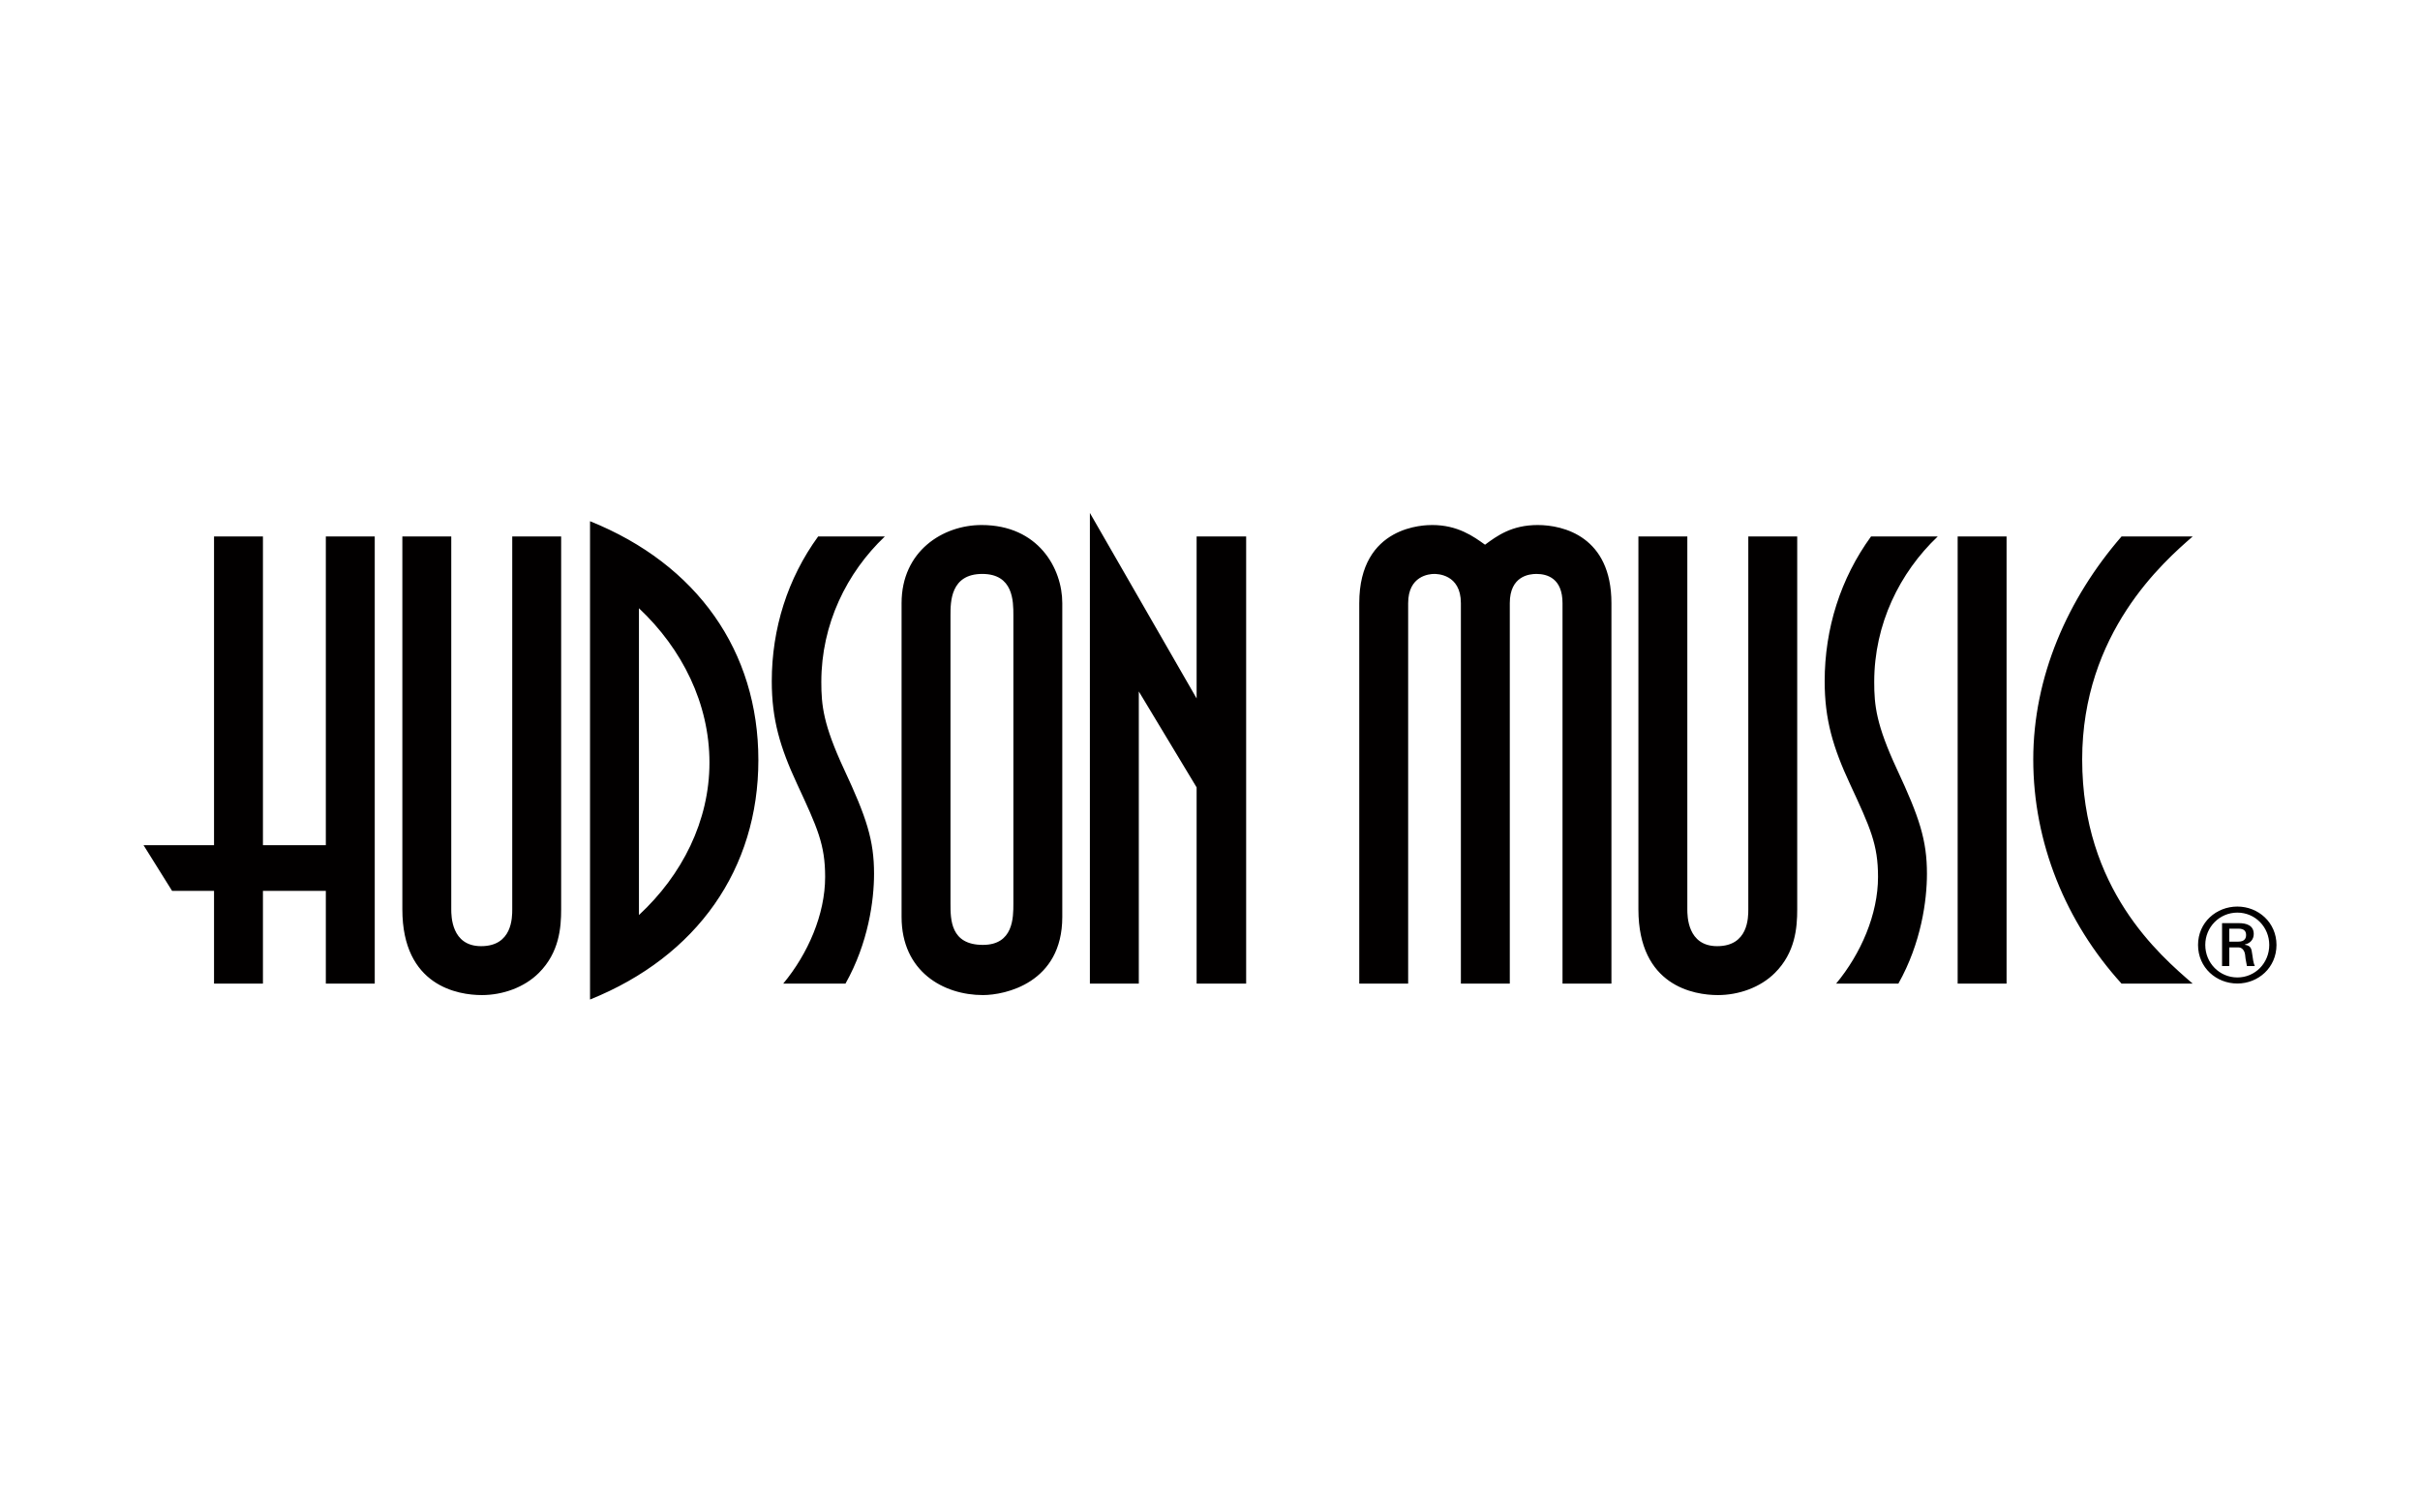 <?xml-stylesheet type="text/css" href="../../styles/main.min.css" ?><svg xmlns="http://www.w3.org/2000/svg" viewBox="-9.223 -288.133 1280 800" enable-background="new -9.223 -288.133 1280 800"><path fill="#020000" d="M103.984 158.9v-163.283h25.869v163.283h33.264v-163.283h25.871v236.528h-25.871v-49.051h-33.264v49.051h-25.869v-49.051h-22.177l-15.118-24.194h37.295zm125.476-163.283v197.219c0 3.364 0 19.488 15.789 19.488 16.464 0 16.464-15.123 16.464-19.488v-197.219h25.871v197.219c0 9.747-1.008 22.848-11.758 33.596-7.727 7.735-19.152 11.764-30.239 11.764-12.43 0-41.997-4.703-41.997-45.359v-197.22h25.87zm73.398-8.062c56.781 22.843 89.037 68.876 89.037 126.328 0 57.448-32.255 103.812-89.037 126.666v-252.994zm25.871 208.308c22.846-21.168 37.295-49.73 37.295-80.635 0-31.247-14.449-60.143-37.295-81.646v162.281zm76.309 36.282c13.101-15.787 22.174-36.618 22.174-56.444 0-17.133-4.034-25.868-14.784-49.054-9.073-19.481-13.441-34.267-13.441-54.424 0-27.89 8.399-54.435 24.528-76.606h35.278c-20.158 19.154-33.599 46.365-33.599 76.941 0 12.427 1.009 22.508 12.096 46.362 11.761 25.2 15.792 37.295 15.792 55.101 0 14.112-3.025 36.623-15.12 58.124h-32.924zm62.604-201.248c0-27.553 21.84-41.326 42.334-41.326 29.904 0 42.671 22.845 42.671 41.326v165.972c0 34.944-30.239 41.326-41.997 41.326-20.831 0-43.008-12.428-43.008-41.326v-165.972zm25.87 158.916c0 8.399 0 21.837 17.138 21.837 16.127 0 16.127-14.449 16.127-21.837v-152.534c0-7.39 0-21.84-16.464-21.84-16.801 0-16.801 14.784-16.801 21.84v152.534zm73.735 42.332v-248.961l56.447 98.109v-85.676h26.205v236.528h-26.205v-103.815l-30.575-50.736v154.551h-25.872zm249.982 0v-201.248c0-13.109-8.062-15.457-13.775-15.457-3.697 0-14.107 1.009-14.107 15.457v201.248h-25.871v-201.248c0-15.457-12.769-15.457-14.112-15.457-2.691 0-13.775 1.009-13.775 15.457v201.248h-25.866v-201.248c0-41.326 34.939-41.326 38.635-41.326 13.434 0 21.833 6.045 27.883 10.413 6.382-4.705 14.112-10.413 27.888-10.413 13.438 0 38.977 6.045 38.977 41.326v201.248h-25.877zm66.015-236.528v197.219c0 3.364 0 19.488 15.792 19.488 16.461 0 16.461-15.123 16.461-19.488v-197.219h25.871v197.219c0 9.747-1.006 22.848-11.759 33.596-7.725 7.735-19.152 11.764-30.236 11.764-12.432 0-42-4.703-42-45.359v-197.22h25.871zm78.696 236.528c13.101-15.787 22.169-36.618 22.169-56.444 0-17.133-4.029-25.868-14.781-49.054-9.068-19.481-13.438-34.267-13.438-54.424 0-27.89 8.399-54.435 24.528-76.606h35.281c-20.162 19.154-33.601 46.365-33.601 76.941 0 12.427 1.011 22.508 12.095 46.362 11.759 25.2 15.792 37.295 15.792 55.101 0 14.112-3.023 36.623-15.118 58.124h-32.927zm64.287-236.528h25.871v236.528h-25.871v-236.528zm86.69 236.528c-29.562-32.585-46.702-74.585-46.702-118.596 0-43.682 18.146-85.005 46.702-117.932h37.634c-15.455 13.436-58.461 51.07-58.461 117.932 0 68.54 40.989 103.483 58.461 118.596h-37.634zm61.258-.063c-11.134 0-20.802-8.38-20.802-20.407 0-11.919 9.669-20.299 20.802-20.299 11.021 0 20.689 8.38 20.689 20.299.001 12.027-9.667 20.407-20.689 20.407zm0-37.503c-9.444 0-16.974 7.652-16.974 17.096 0 9.557 7.53 17.199 16.974 17.199 9.444 0 16.861-7.642 16.861-17.199 0-9.444-7.417-17.096-16.861-17.096zm.786 5.572c3.936 0 7.871 1.118 7.871 5.732 0 2.808-1.802 4.947-4.61 5.513v.215c3.257.455 3.428 2.256 3.824 5.064.278 1.915.562 4.498 1.348 6.182h-4.156c-.23-1.236-.508-2.588-.732-3.877-.171-1.573-.225-2.979-.84-4.102-.62-1.128-1.582-1.91-2.925-1.91h-4.839v9.889h-3.824v-22.706h8.883zm-5.058 2.92v6.861h4.839c3.033 0 4.043-1.572 4.043-3.487 0-1.909-.899-3.374-4.043-3.374h-4.839z"/></svg>